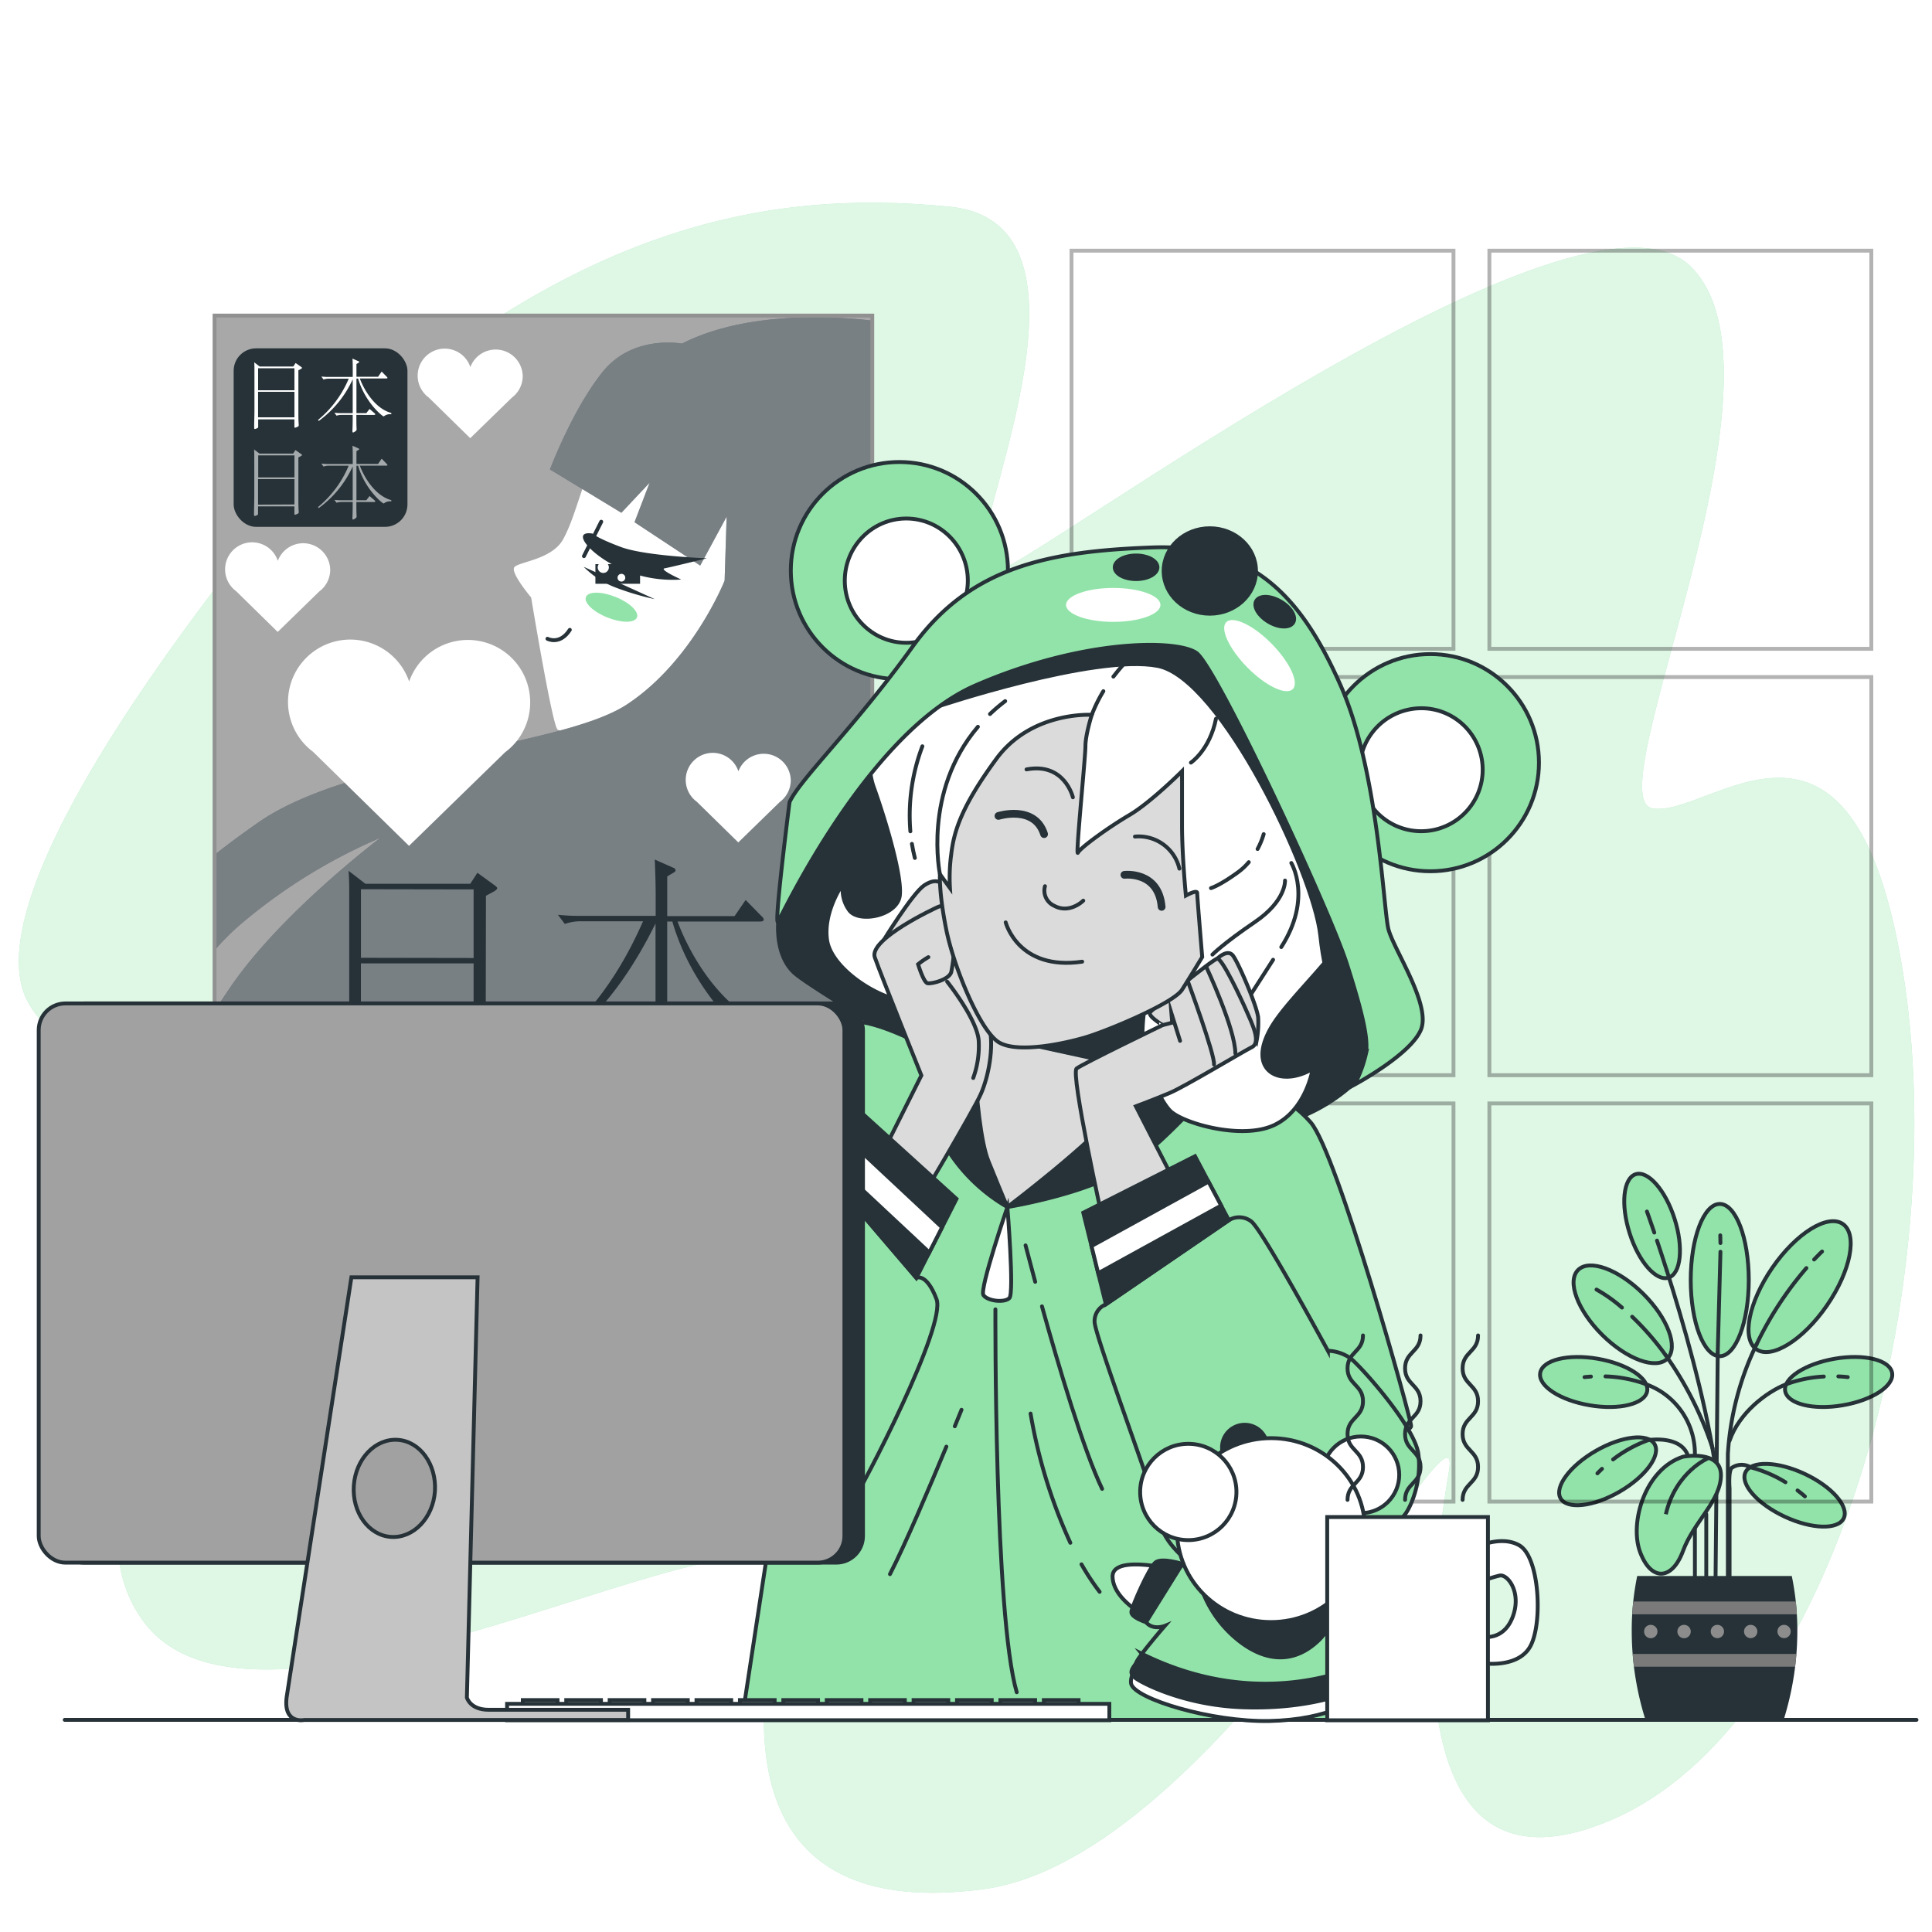 <svg class="animated" id="freepik_stories-otaku" xmlns="http://www.w3.org/2000/svg" viewBox="0 0 500 500" version="1.1" xmlns:xlink="http://www.w3.org/1999/xlink" xmlns:svgjs="http://svgjs.com/svgjs"><style>svg#freepik_stories-otaku:not(.animated) .animable {opacity: 0;}svg#freepik_stories-otaku.animated #freepik--background-simple--inject-153 {animation: 6s Infinite  linear floating;animation-delay: 0s;}svg#freepik_stories-otaku.animated #freepik--Poster--inject-153 {animation: 6s Infinite  linear floating;animation-delay: 0s;}svg#freepik_stories-otaku.animated #freepik--Character--inject-153 {animation: 6s Infinite  linear wind;animation-delay: 0s;}svg#freepik_stories-otaku.animated #freepik--Toy--inject-153 {animation: 6s Infinite  linear wind;animation-delay: 0s;}            @keyframes floating {                0% {                    opacity: 1;                    transform: translateY(0px);                }                50% {                    transform: translateY(-10px);                }                100% {                    opacity: 1;                    transform: translateY(0px);                }            }                    @keyframes wind {                0% {                    transform: rotate( 0deg );                }                25% {                    transform: rotate( 1deg );                }                75% {                    transform: rotate( -1deg );                }            }        </style><g id="freepik--background-simple--inject-153" class="animable" style="transform-origin: 250.149px 271.151px;"><path d="M83.88,117.48S-10.73,225.2,7.11,259.1s100-7.07,94,8.45S4.62,377.8,37.57,420.21s175.22-45.54,164.94-7.43-8.71,84.13,51.83,76.16S379.21,355.33,375,380.63s-17.37,115.47,41.7,90.5,88.7-140.18,75.71-220-50.12-39.1-64.82-41.95,38.58-112.26,9.92-140.25-165.62,74.23-180.76,79.72,36.51-90.44-11-95.16S147.45,58.49,83.88,117.48Z" style="fill: rgb(146, 227, 169); transform-origin: 250.149px 271.151px;" id="el48qtzthnkku" class="animable"></path><g id="el8onm1p4bgsg"><path d="M83.88,117.48S-10.73,225.2,7.11,259.1s100-7.07,94,8.45S4.62,377.8,37.57,420.21s175.22-45.54,164.94-7.43-8.71,84.13,51.83,76.16S379.21,355.33,375,380.63s-17.37,115.47,41.7,90.5,88.7-140.18,75.71-220-50.12-39.1-64.82-41.95,38.58-112.26,9.92-140.25-165.62,74.23-180.76,79.72,36.51-90.44-11-95.16S147.45,58.49,83.88,117.48Z" style="fill: rgb(255, 255, 255); opacity: 0.7; transform-origin: 250.149px 271.151px;" class="animable"></path></g></g><g id="freepik--Plant--inject-153" class="animable" style="transform-origin: 444.139px 374.436px;"><ellipse cx="445.07" cy="331.28" rx="7.51" ry="19.7" style="fill: rgb(146, 227, 169); stroke: rgb(38, 50, 56); stroke-miterlimit: 10; transform-origin: 445.07px 331.28px;" id="ely0x329qupqc" class="animable"></ellipse><path d="M421.74,319.13c2.34,7.39,6.85,12.55,10.07,11.53s3.92-7.84,1.57-15.23-6.86-12.56-10.07-11.54S419.39,311.74,421.74,319.13Z" style="fill: rgb(146, 227, 169); stroke: rgb(38, 50, 56); stroke-miterlimit: 10; transform-origin: 427.561px 317.275px;" id="elq59nkjdo99l" class="animable"></path><path d="M476.85,363.69c7.65-1.29,13.39-5,12.83-8.37s-7.22-5-14.87-3.68S461.42,356.69,462,360,469.21,365,476.85,363.69Z" style="fill: rgb(146, 227, 169); stroke: rgb(38, 50, 56); stroke-miterlimit: 10; transform-origin: 475.839px 357.659px;" id="el1pkgg6bzxnf" class="animable"></path><path d="M414.66,345.48c6.39,6.33,13.94,9.08,16.86,6.13s.11-10.47-6.28-16.8-13.93-9.08-16.85-6.13S408.28,339.14,414.66,345.48Z" style="fill: rgb(146, 227, 169); stroke: rgb(38, 50, 56); stroke-miterlimit: 10; transform-origin: 419.955px 340.145px;" id="els9hdzc870y" class="animable"></path><path d="M458.67,328.1c-6.18,9-8,18.41-4.11,21.1s12.08-2.39,18.25-11.35,8-18.4,4.11-21.09S464.84,319.14,458.67,328.1Z" style="fill: rgb(146, 227, 169); stroke: rgb(38, 50, 56); stroke-miterlimit: 10; transform-origin: 465.739px 332.98px;" id="ellrdnymq99ub" class="animable"></path><line x1="444.55" y1="350" x2="443.97" y2="409.94" style="fill: none; stroke: rgb(38, 50, 56); stroke-linecap: round; stroke-miterlimit: 10; transform-origin: 444.26px 379.97px;" id="el6phv3lz1fx2" class="animable"></line><line x1="445.25" y1="323.95" x2="444.55" y2="350" style="fill: none; stroke: rgb(38, 50, 56); stroke-linecap: round; stroke-miterlimit: 10; transform-origin: 444.9px 336.975px;" id="elgl6anp3vqcj" class="animable"></line><line x1="445.2" y1="319.7" x2="445.25" y2="321.7" style="fill: none; stroke: rgb(38, 50, 56); stroke-linecap: round; stroke-miterlimit: 10; transform-origin: 445.225px 320.7px;" id="ell6snk6jfsqn" class="animable"></line><path d="M454.59,347.92a75.56,75.56,0,0,0-7.42,28.43v37.07" style="fill: none; stroke: rgb(38, 50, 56); stroke-linecap: round; stroke-miterlimit: 10; transform-origin: 450.88px 380.67px;" id="elma2pbamfh2" class="animable"></path><path d="M467.49,328.18a89.08,89.08,0,0,0-12.9,19.74" style="fill: none; stroke: rgb(38, 50, 56); stroke-linecap: round; stroke-miterlimit: 10; transform-origin: 461.04px 338.05px;" id="elfx4ngd259jt" class="animable"></path><path d="M471.55,323.89s-.78.71-2.06,2.07" style="fill: none; stroke: rgb(38, 50, 56); stroke-linecap: round; stroke-miterlimit: 10; transform-origin: 470.52px 324.925px;" id="elgsb620tbo66" class="animable"></path><path d="M431.05,350.7a89.27,89.27,0,0,1,12.18,24.17" style="fill: none; stroke: rgb(38, 50, 56); stroke-linecap: round; stroke-miterlimit: 10; transform-origin: 437.14px 362.785px;" id="elm5kyrqpzr6" class="animable"></path><path d="M422.41,340.77a71.91,71.91,0,0,1,8.64,9.93" style="fill: none; stroke: rgb(38, 50, 56); stroke-linecap: round; stroke-miterlimit: 10; transform-origin: 426.73px 345.735px;" id="elt3i06sykqxc" class="animable"></path><path d="M413.18,333.74a39.17,39.17,0,0,1,6.58,4.66" style="fill: none; stroke: rgb(38, 50, 56); stroke-linecap: round; stroke-miterlimit: 10; transform-origin: 416.47px 336.07px;" id="elqdtkyokz08g" class="animable"></path><path d="M431.37,328.83c4.16,13.09,9.74,32.44,12.35,49.24" style="fill: none; stroke: rgb(38, 50, 56); stroke-linecap: round; stroke-miterlimit: 10; transform-origin: 437.545px 353.45px;" id="eloqh4ejx695s" class="animable"></path><path d="M428.83,321.06c.74,2.21,1.6,4.83,2.54,7.77" style="fill: none; stroke: rgb(38, 50, 56); stroke-linecap: round; stroke-miterlimit: 10; transform-origin: 430.1px 324.945px;" id="el177wliwwpzh" class="animable"></path><path d="M426.23,313.54s.73,2,1.9,5.45" style="fill: none; stroke: rgb(38, 50, 56); stroke-linecap: round; stroke-miterlimit: 10; transform-origin: 427.18px 316.265px;" id="elpsxgnl5hp7i" class="animable"></path><path d="M462.37,358.2c-5.2,2-12.31,7.47-14.77,14.67" style="fill: none; stroke: rgb(38, 50, 56); stroke-linecap: round; stroke-miterlimit: 10; transform-origin: 454.985px 365.535px;" id="elsxq2lut7z7" class="animable"></path><path d="M472,356.25a32.7,32.7,0,0,0-9.61,1.95" style="fill: none; stroke: rgb(38, 50, 56); stroke-linecap: round; stroke-miterlimit: 10; transform-origin: 467.195px 357.225px;" id="eli6yodi6xpx" class="animable"></path><path d="M478.2,356.4s-.92-.13-2.45-.19" style="fill: none; stroke: rgb(38, 50, 56); stroke-linecap: round; stroke-miterlimit: 10; transform-origin: 476.975px 356.305px;" id="elpmiuvi36gq" class="animable"></path><path d="M461.86,392.5c7,3.28,13.88,3.47,15.3.41s-3.11-8.2-10.13-11.48-13.88-3.46-15.31-.4S454.83,389.22,461.86,392.5Z" style="fill: rgb(146, 227, 169); stroke: rgb(38, 50, 56); stroke-miterlimit: 10; transform-origin: 464.439px 386.968px;" id="elo8ldez8r5uh" class="animable"></path><path d="M462.08,383.6a33.2,33.2,0,0,0-9-3.85,4.51,4.51,0,0,0-4.84.09c-1,.64-.63,5.39-.63,5.39v24.71" style="fill: none; stroke: rgb(38, 50, 56); stroke-linecap: round; stroke-miterlimit: 10; transform-origin: 454.812px 394.515px;" id="el4tcm8h10ch3" class="animable"></path><path d="M467.11,387.27s-.69-.64-1.91-1.55" style="fill: none; stroke: rgb(38, 50, 56); stroke-linecap: round; stroke-miterlimit: 10; transform-origin: 466.155px 386.495px;" id="elgqjqcu26i2k" class="animable"></path><path d="M411.42,363.69c-7.65-1.29-13.39-5-12.82-8.37s7.22-5,14.86-3.68,13.39,5.05,12.83,8.37S419.07,365,411.42,363.69Z" style="fill: rgb(146, 227, 169); stroke: rgb(38, 50, 56); stroke-miterlimit: 10; transform-origin: 412.444px 357.66px;" id="elsmg1yf3jv6o" class="animable"></path><path d="M425.74,358.14a25.8,25.8,0,0,1,2.72,1.19,19.07,19.07,0,0,1,10.18,17V409" style="fill: none; stroke: rgb(38, 50, 56); stroke-linecap: round; stroke-miterlimit: 10; transform-origin: 432.19px 383.57px;" id="elnw7t7xj767i" class="animable"></path><path d="M415.49,356.21a33.43,33.43,0,0,1,10.25,1.93" style="fill: none; stroke: rgb(38, 50, 56); stroke-linecap: round; stroke-miterlimit: 10; transform-origin: 420.615px 357.175px;" id="elf1oi732arc9" class="animable"></path><path d="M410.07,356.4s.61-.09,1.66-.15" style="fill: none; stroke: rgb(38, 50, 56); stroke-linecap: round; stroke-miterlimit: 10; transform-origin: 410.9px 356.325px;" id="eloytt4r2z29h" class="animable"></path><path d="M419.1,386.07c-6.72,3.87-13.54,4.64-15.22,1.71s2.39-8.43,9.11-12.3,13.54-4.64,15.22-1.72S425.82,382.19,419.1,386.07Z" style="fill: rgb(146, 227, 169); stroke: rgb(38, 50, 56); stroke-miterlimit: 10; transform-origin: 416.045px 380.774px;" id="el040ju9w8etyn" class="animable"></path><path d="M417.47,377.7a33.43,33.43,0,0,1,9.12-5s8.34-1.37,10.24,4" style="fill: none; stroke: rgb(38, 50, 56); stroke-linecap: round; stroke-miterlimit: 10; transform-origin: 427.15px 375.122px;" id="elgwzm4tov7co" class="animable"></path><path d="M413.41,381.3s.42-.45,1.18-1.17" style="fill: none; stroke: rgb(38, 50, 56); stroke-linecap: round; stroke-miterlimit: 10; transform-origin: 414px 380.715px;" id="elk14qowc6oc" class="animable"></path><path d="M435.56,377s9.82-1.9,9.82,4.75-7,12-9.82,19.64-8.24,7.92-11.09.32S425.74,380.16,435.56,377Z" style="fill: rgb(146, 227, 169); stroke: rgb(38, 50, 56); stroke-miterlimit: 10; transform-origin: 434.482px 392.008px;" id="elfadpmm1fc6r" class="animable"></path><path d="M442.21,377.31s-8.55,3.48-11.09,14.57" style="fill: rgb(146, 227, 169); stroke: rgb(38, 50, 56); stroke-miterlimit: 10; transform-origin: 436.665px 384.595px;" id="elbzxsiqidfzl" class="animable"></path><line x1="441.58" y1="391.88" x2="441.58" y2="409.94" style="fill: none; stroke: rgb(38, 50, 56); stroke-linecap: round; stroke-miterlimit: 10; transform-origin: 441.58px 400.91px;" id="el8bwtsic7xnc" class="animable"></line><path d="M425.85,445.1A76.87,76.87,0,0,1,422.29,422a69.86,69.86,0,0,1,1.42-14.14h40A69.86,69.86,0,0,1,465.15,422a77.18,77.18,0,0,1-3.55,23.11Z" style="fill: rgb(38, 50, 56); transform-origin: 443.72px 426.485px;" id="elnpaz1zmskmh" class="animable"></path><path d="M464.75,414.46c.12,1.09.21,2.19.27,3.31h-42.6c.06-1.12.15-2.22.27-3.31Z" style="fill: rgb(122, 122, 122); transform-origin: 443.72px 416.115px;" id="el19isv1tzubk" class="animable"></path><path d="M422.87,431.35c-.13-1.1-.25-2.2-.33-3.31H464.9c-.08,1.11-.2,2.21-.33,3.31Z" style="fill: rgb(122, 122, 122); transform-origin: 443.72px 429.695px;" id="ely0aonij1u8s" class="animable"></path><path d="M460,422.17a1.72,1.72,0,1,0,1.72-1.66A1.69,1.69,0,0,0,460,422.17Z" style="fill: rgb(140, 140, 140); transform-origin: 461.719px 422.23px;" id="elprr26k6lyld" class="animable"></path><path d="M451.36,422.17a1.72,1.72,0,1,0,1.72-1.66A1.69,1.69,0,0,0,451.36,422.17Z" style="fill: rgb(140, 140, 140); transform-origin: 453.079px 422.23px;" id="elfnta6afidea" class="animable"></path><path d="M442.74,422.17a1.72,1.72,0,1,0,1.72-1.66A1.69,1.69,0,0,0,442.74,422.17Z" style="fill: rgb(140, 140, 140); transform-origin: 444.459px 422.23px;" id="elhdpkqvfvuo6" class="animable"></path><path d="M434.11,422.17a1.73,1.73,0,1,0,1.73-1.66A1.7,1.7,0,0,0,434.11,422.17Z" style="fill: rgb(140, 140, 140); transform-origin: 435.839px 422.24px;" id="el2d9sg45ggr" class="animable"></path><path d="M425.49,422.17a1.73,1.73,0,1,0,1.73-1.66A1.7,1.7,0,0,0,425.49,422.17Z" style="fill: rgb(140, 140, 140); transform-origin: 427.219px 422.24px;" id="elfjp4j42178r" class="animable"></path></g><g id="freepik--Table--inject-153" class="animable" style="transform-origin: 256.37px 445.1px;"><line x1="16.75" y1="445.1" x2="495.99" y2="445.1" style="fill: none; stroke: rgb(38, 50, 56); stroke-linecap: round; stroke-miterlimit: 10; transform-origin: 256.37px 445.1px;" id="ela6kfnxgpex9" class="animable"></line></g><g id="freepik--Window--inject-153" class="animable" style="transform-origin: 380.805px 226.74px;"><g id="el9vkmmkdtqt6"><g style="opacity: 0.3; transform-origin: 380.805px 226.74px;" class="animable"><rect x="277.31" y="64.87" width="98.85" height="103.04" style="fill: none; stroke: rgb(0, 0, 0); stroke-linecap: round; stroke-miterlimit: 10; transform-origin: 326.735px 116.39px;" id="el1q6hoxbxulk" class="animable"></rect><rect x="385.45" y="64.87" width="98.85" height="103.04" style="fill: none; stroke: rgb(0, 0, 0); stroke-linecap: round; stroke-miterlimit: 10; transform-origin: 434.875px 116.39px;" id="el9hhdk8bg4k8" class="animable"></rect><rect x="277.31" y="175.22" width="98.85" height="103.04" style="fill: none; stroke: rgb(0, 0, 0); stroke-linecap: round; stroke-miterlimit: 10; transform-origin: 326.735px 226.74px;" id="elnf743wkwt6h" class="animable"></rect><rect x="385.45" y="175.22" width="98.85" height="103.04" style="fill: none; stroke: rgb(0, 0, 0); stroke-linecap: round; stroke-miterlimit: 10; transform-origin: 434.875px 226.74px;" id="elpklnxkduok" class="animable"></rect><rect x="277.31" y="285.57" width="98.85" height="103.04" style="fill: none; stroke: rgb(0, 0, 0); stroke-linecap: round; stroke-miterlimit: 10; transform-origin: 326.735px 337.09px;" id="elbqghrovgdmn" class="animable"></rect><rect x="385.45" y="285.57" width="98.85" height="103.04" style="fill: none; stroke: rgb(0, 0, 0); stroke-linecap: round; stroke-miterlimit: 10; transform-origin: 434.875px 337.09px;" id="elmkba8j5woce" class="animable"></rect></g></g></g><g id="freepik--Poster--inject-153" class="animable" style="transform-origin: 140.636px 195.146px;"><g id="elzhep8hxb2h"><rect x="55.53" y="81.67" width="170.21" height="226.95" style="fill: rgb(168, 168, 168); transform-origin: 140.635px 195.145px; transform: rotate(0.08deg);" class="animable"></rect></g><path d="M165.76,106a20.76,20.76,0,0,0-11.7,11.66c-3.91,9.24-5.38,16.54-8.31,21.89s-11.68,5.82-12.66,7.28,4.37,7.8,4.37,7.8,5.31,32.13,6.76,34.07,24.34,0,24.34,0,2.92.49,0,6.33l-2.93,5.83,12.16,2,31.76-82.7Z" style="fill: rgb(255, 255, 255); transform-origin: 171.26px 154.43px;" id="el3grl103nuhs" class="animable"></path><path d="M176.49,88.93S163.84,86.48,156,96.2s-13.67,25.29-13.67,25.29l18.48,11.22,7.31-7.78-3.91,10.22,17,11.22,6.84-12.65-.52,16.55s-8.3,20.91-25.35,32.08S91.16,195.88,66.8,212.88c-4.41,3.08-8.14,5.87-11.31,8.37l0,24.76a62,62,0,0,1,7.41-7.34,142.21,142.21,0,0,1,35.56-21.85s-25.82,19.43-39,38.88c-1.44,2.13-2.77,4.12-4,6l-.06,46.79,170.21.25L225.9,83C215.87,81.8,193.11,80.46,176.49,88.93Z" style="fill: rgb(38, 50, 56); transform-origin: 140.65px 195.427px;" id="elnhdkyosqig" class="animable"></path><g id="elbsqc87k4j59"><path d="M176.49,88.93S163.84,86.48,156,96.2s-13.67,25.29-13.67,25.29l18.48,11.22,7.31-7.78-3.91,10.22,17,11.22,6.84-12.65-.52,16.55s-8.3,20.91-25.35,32.08S91.16,195.88,66.8,212.88c-4.41,3.08-8.14,5.87-11.31,8.37l0,24.76a62,62,0,0,1,7.41-7.34,142.21,142.21,0,0,1,35.56-21.85s-25.82,19.43-39,38.88c-1.44,2.13-2.77,4.12-4,6l-.06,46.79,170.21.25L225.9,83C215.87,81.8,193.11,80.46,176.49,88.93Z" style="fill: rgb(255, 255, 255); opacity: 0.38; transform-origin: 140.65px 195.427px;" class="animable"></path></g><path d="M153.31,138.08s1.17,1.16,7.4,3.49,22.23,2.92,22.23,2.92-9.36,2.31-10.92,2.59,4.28,2.9,4.28,2.9a32.58,32.58,0,0,1-15.21-2.62C152.91,143.87,147.46,137.21,153.31,138.08Z" style="fill: rgb(38, 50, 56); transform-origin: 166.901px 144.029px;" id="elpowv2z8i16" class="animable"></path><path d="M141.68,165.31s3.18,1.74,5.79-2.31" style="fill: rgb(255, 255, 255); stroke: rgb(38, 50, 56); stroke-linecap: round; stroke-miterlimit: 10; transform-origin: 144.575px 164.341px;" id="el91schgeigf" class="animable"></path><line x1="151.12" y1="143.93" x2="155.6" y2="135.02" style="fill: rgb(255, 255, 255); stroke: rgb(38, 50, 56); stroke-linecap: round; stroke-miterlimit: 10; transform-origin: 153.36px 139.475px;" id="el5se4zkybzp7" class="animable"></line><path d="M164.84,159.8c-.6,1.47-4,1.47-7.67,0s-6.12-3.84-5.53-5.31,4-1.47,7.67,0S165.43,158.33,164.84,159.8Z" style="fill: rgb(146, 227, 169); transform-origin: 158.24px 157.145px;" id="elpp3eetji0iq" class="animable"></path><g id="eldo8wbwi0ua"><rect x="154.09" y="146" width="11.56" height="5.08" style="fill: rgb(38, 50, 56); transform-origin: 159.87px 148.54px; transform: rotate(26.53deg);" class="animable"></rect></g><path d="M157.57,146.84a1.44,1.44,0,1,1-1.44-1.44A1.44,1.44,0,0,1,157.57,146.84Z" style="fill: rgb(255, 255, 255); transform-origin: 156.13px 146.84px;" id="el9mjr2q00pob" class="animable"></path><path d="M161.82,149.51a1,1,0,1,1-1-1A1,1,0,0,1,161.82,149.51Z" style="fill: rgb(255, 255, 255); transform-origin: 160.82px 149.51px;" id="el3sr1can22e8" class="animable"></path><path d="M151.05,146.68l18.4,8.38a69.85,69.85,0,0,1-9.76-2.87A23.19,23.19,0,0,1,151.05,146.68Z" style="fill: rgb(38, 50, 56); transform-origin: 160.25px 150.87px;" id="eluj0pruj17ue" class="animable"></path><path d="M128.17,229.23c.32.26.51.45.51.64s-.26.5-.83.82l-2.09,1.14-.05,32c0,4.82.12,8.75.3,11.61v.38c0,.95-.25,1.14-1.77,1.77A4.32,4.32,0,0,1,123,278c-.38,0-.45-.32-.44-.83v-5.89l-29.16-.05V277c0,.83-.06,1-1.39,1.59a3.51,3.51,0,0,1-1.27.37c-.45,0-.57-.38-.57-1.33v-.69c.13-3.74.2-9.45.21-13.06l0-32c0-2.34,0-4.56-.18-6.53l4.37,3.37,27.14,0,1.84-2.85Zm-5.6,18.7,0-17.75-29.16-.05,0,17.75Zm0,21.93,0-20.54-29.17,0,0,20.54Z" style="fill: rgb(38, 50, 56); transform-origin: 109.425px 252.155px;" id="eljutwclh17sj" class="animable"></path><path d="M200.78,267.25a7.66,7.66,0,0,0-5.65,1.38.75.75,0,0,1-.57.26c-1,0-15.07-11.44-20.56-30.4h-1.33l0,27.83h8l2.6-3.42,4.05,3.49a1.38,1.38,0,0,1,.57.83c0,.32-.32.51-.89.51l-14.32,0c0,4.51.05,8.31.17,11.1v.32c0,1.07-.32,1.45-1.78,2.28a2.46,2.46,0,0,1-1.14.44c-.32,0-.44-.32-.44-1v-.69c.19-3.05.2-8.75.21-12.43h-8.94a13.3,13.3,0,0,0-4.06.63L154.94,266c1.46.13,3,.26,4.44.26l10.27,0,0-27.26c-7.12,14.38-15.51,25.2-27.37,33.56l-.57-.83c11.68-9.55,19.11-20.57,24.71-33.31l-16,0a12.84,12.84,0,0,0-4.25.69l-1.77-2.35c1.58.13,3.17.26,4.62.26l20.67,0V231.7c0-2.6-.12-6.91-.24-9.25l4.88,2.16a.73.73,0,0,1,.5.57.6.6,0,0,1-.38.57l-1.77,1.07,0,10.27,17.43,0,2.86-4.18,4.24,4.32a1.2,1.2,0,0,1,.45.76c0,.31-.32.5-1,.5l-21.31,0c3.6,9.71,12.52,24.3,25.39,27.81Z" style="fill: rgb(38, 50, 56); transform-origin: 171.245px 252.16px;" id="elt54zvkrm76b" class="animable"></path><path d="M137.21,181.76a16.12,16.12,0,0,0-31.32-5.39A16.12,16.12,0,1,0,81,194.55l24.4,23.91.46.45.45-.45,24.4-23.77A16,16,0,0,0,137.21,181.76Z" style="fill: rgb(255, 255, 255); transform-origin: 105.873px 192.216px;" id="elbx1xdlb2ndj" class="animable"></path><path d="M85.46,147.48a7,7,0,0,0-13.56-2.33A7,7,0,1,0,61.12,153l10.55,10.35.2.19.2-.19,10.55-10.28A7,7,0,0,0,85.46,147.48Z" style="fill: rgb(255, 255, 255); transform-origin: 71.858px 151.946px;" id="eljiy6j8vbzfo" class="animable"></path><path d="M204.65,201.94a7,7,0,0,0-13.55-2.33,7,7,0,1,0-10.78,7.87l10.55,10.34.2.2.2-.2,10.55-10.28A7,7,0,0,0,204.65,201.94Z" style="fill: rgb(255, 255, 255); transform-origin: 191.057px 206.429px;" id="ellf20xh0epvn" class="animable"></path><path d="M135.28,97.3A7,7,0,0,0,121.73,95a7,7,0,1,0-10.79,7.86l10.56,10.35.2.19.19-.19,10.56-10.28A7,7,0,0,0,135.28,97.3Z" style="fill: rgb(255, 255, 255); transform-origin: 121.687px 101.813px;" id="el8d8nyplp0g8" class="animable"></path><line x1="65.9" y1="297.84" x2="214.59" y2="298.05" style="fill: none; stroke: rgb(38, 50, 56); stroke-miterlimit: 10; transform-origin: 140.245px 297.945px;" id="el2cpnkewgcet" class="animable"></line><line x1="91.29" y1="287.62" x2="189.23" y2="287.76" style="fill: none; stroke: rgb(38, 50, 56); stroke-miterlimit: 10; transform-origin: 140.26px 287.69px;" id="elznw89ux26qc" class="animable"></line><g id="elu4qc11wahy"><rect x="55.53" y="81.67" width="170.21" height="226.95" style="fill: none; stroke: rgb(145, 145, 145); stroke-linecap: round; stroke-miterlimit: 10; transform-origin: 140.635px 195.145px; transform: rotate(0.08deg);" class="animable"></rect></g><rect x="60.47" y="90.15" width="44.98" height="46.2" rx="5.81" style="fill: rgb(38, 50, 56); transform-origin: 82.96px 113.25px;" id="el2cdgdltzm35" class="animable"></rect><path d="M78,95c.1.08.16.14.16.2s-.08.17-.26.27l-.68.36v10.29c0,1.54,0,2.81.09,3.72V110c0,.31-.08.37-.57.57a1.3,1.3,0,0,1-.4.12c-.13,0-.15-.1-.15-.26v-1.89l-9.37,0v1.86c0,.26,0,.32-.45.5a1.29,1.29,0,0,1-.41.13c-.14,0-.18-.13-.18-.43v-.23c0-1.2.07-3,.07-4.19V95.87c0-.76,0-1.47-.06-2.1l1.41,1.08h8.71l.59-.91Zm-1.8,6v-5.7H66.8V101Zm0,7v-6.6H66.79V108Z" style="fill: rgb(255, 255, 255); transform-origin: 71.97px 102.4px;" id="eljx36uiih8s" class="animable"></path><path d="M101.27,107.22a2.49,2.49,0,0,0-1.81.44.22.22,0,0,1-.18.09c-.33,0-4.84-3.68-6.6-9.77h-.43l0,8.94H94.8l.84-1.09,1.3,1.12a.43.43,0,0,1,.18.26c0,.1-.1.17-.28.17H92.23c0,1.44,0,2.67.06,3.56v.1c0,.35-.1.47-.57.74a.78.78,0,0,1-.37.14c-.1,0-.14-.1-.14-.33v-.22c.06-1,.07-2.81.07-4H88.41a4.39,4.39,0,0,0-1.31.2l-.55-.73c.47,0,1,.08,1.43.08h3.3V98.16a27.26,27.26,0,0,1-8.79,10.78l-.18-.26A27.59,27.59,0,0,0,90.25,98H85.1a4.17,4.17,0,0,0-1.36.22l-.57-.75c.51,0,1,.08,1.48.08h6.64V95.8c0-.83,0-2.22-.07-3l1.56.69c.11,0,.17.13.17.19a.19.19,0,0,1-.13.18l-.57.35v3.29h5.6l.92-1.34,1.36,1.39a.38.38,0,0,1,.14.24c0,.1-.1.16-.31.16H93.12c1.16,3.12,4,7.81,8.15,8.93Z" style="fill: rgb(255, 255, 255); transform-origin: 91.79px 102.36px;" id="elaenht3oocn6" class="animable"></path><g id="elxdjo61u2u1n"><g style="opacity: 0.58; transform-origin: 83.505px 124.905px;" class="animable"><path d="M78,117.55c.1.08.16.15.16.21s-.08.16-.26.26l-.68.37v10.28c0,1.55,0,2.81.09,3.72v.13c0,.3-.08.36-.57.57a1.3,1.3,0,0,1-.4.12c-.13,0-.15-.11-.15-.27v-1.89H66.78v1.85c0,.26,0,.32-.45.51a1.21,1.21,0,0,1-.41.12c-.14,0-.18-.12-.18-.43v-.22c0-1.21.07-3,.07-4.2V118.41c0-.75,0-1.47-.06-2.1l1.41,1.08,8.71,0,.59-.92Zm-1.8,6v-5.7l-9.37,0v5.7Zm0,7V124H66.79v6.6Z" style="fill: rgb(255, 255, 255); transform-origin: 71.95px 124.92px;" id="elnmjqa5rh5a" class="animable"></path><path d="M101.27,129.76a2.45,2.45,0,0,0-1.81.45.24.24,0,0,1-.18.08c-.33,0-4.84-3.67-6.6-9.76h-.43l0,8.94H94.8l.84-1.1,1.3,1.12a.42.42,0,0,1,.18.27c0,.1-.1.16-.28.16H92.23c0,1.45,0,2.67.06,3.56v.11c0,.34-.1.46-.57.73a.78.78,0,0,1-.37.14c-.1,0-.14-.1-.14-.33v-.22c.06-1,.07-2.81.07-4H88.41a4.39,4.39,0,0,0-1.31.2l-.55-.74a14.07,14.07,0,0,0,1.43.09h3.3v-8.75a27.33,27.33,0,0,1-8.79,10.78l-.18-.27a27.59,27.59,0,0,0,7.93-10.7H85.1a3.92,3.92,0,0,0-1.36.23l-.57-.76c.51,0,1,.09,1.48.09h6.64v-1.73c0-.84,0-2.22-.07-3l1.56.7a.23.23,0,0,1,.17.18.19.19,0,0,1-.13.18l-.57.35v3.3h5.6l.92-1.35,1.36,1.39a.38.38,0,0,1,.14.24c0,.11-.1.17-.31.17H93.12c1.16,3.11,4,7.8,8.15,8.93Z" style="fill: rgb(255, 255, 255); transform-origin: 91.79px 124.905px;" id="elurxzmyzcetd" class="animable"></path></g></g></g><g id="freepik--Character--inject-153" class="animable" style="transform-origin: 287.54px 278.071px;"><g id="elhykyqkrl0mh"><circle cx="232.76" cy="147.67" r="28.1" style="fill: rgb(146, 227, 169); stroke: rgb(38, 50, 56); stroke-linecap: round; stroke-miterlimit: 10; transform-origin: 232.76px 147.67px; transform: rotate(-22.18deg);" class="animable"></circle></g><ellipse cx="234.55" cy="150.27" rx="15.92" ry="16.08" style="fill: rgb(255, 255, 255); stroke: rgb(38, 50, 56); stroke-linecap: round; stroke-miterlimit: 10; transform-origin: 234.55px 150.27px;" id="elslwrqgp5imb" class="animable"></ellipse><g id="el1muxzi570p8"><circle cx="370.18" cy="197.38" r="28.1" style="fill: rgb(146, 227, 169); stroke: rgb(38, 50, 56); stroke-linecap: round; stroke-miterlimit: 10; transform-origin: 370.18px 197.38px; transform: rotate(-49.59deg);" class="animable"></circle></g><path d="M352.44,195a15.92,15.92,0,1,0,19.7-11.12A16,16,0,0,0,352.44,195Z" style="fill: rgb(255, 255, 255); stroke: rgb(38, 50, 56); stroke-linecap: round; stroke-miterlimit: 10; transform-origin: 367.797px 199.206px;" id="el1g3fi9o3fkd" class="animable"></path><path d="M201.41,238.48s-1,9.09,4.55,13.64,33.46,20.47,42.23,28.59S265.41,297,265.41,297s52.77-3,64.23-5.73a45.94,45.94,0,0,0,24.79-15.06c5.19-6.17,6.17-17.54,3.89-25.34s-8.44-24-18.51-45.81-39.31-43.86-68.55-37.36-59.46,39.64-62.06,46.13S201.41,238.48,201.41,238.48Z" style="fill: rgb(38, 50, 56); stroke: rgb(38, 50, 56); stroke-linecap: round; stroke-miterlimit: 10; transform-origin: 280.409px 231.772px;" id="elrbqci28bc4r" class="animable"></path><path d="M257.29,281s-27-17.55-37-16.57-44.83,68.22-44.83,68.22-5.85,10.72-1.63,21.77,26,39.31,26,39.31L192,445.1H353.78L347,375.25s18.2-4.22,18.2-6.17-19.17-70.83-26-78.62-15.6-10.07-26-10.72-28.59.32-33.14.32S257.29,281,257.29,281Z" style="fill: rgb(146, 227, 169); stroke: rgb(38, 50, 56); stroke-linecap: round; stroke-miterlimit: 10; transform-origin: 268.75px 354.745px;" id="elsdes85g0edg" class="animable"></path><path d="M239.74,276.14s-2.59,6.47,3.89,18.64a44.82,44.82,0,0,0,17.08,17.6S281.68,309,292,302s23.82-23,23.82-23l-16.05-22-65.25-4.14Z" style="fill: rgb(38, 50, 56); stroke: rgb(38, 50, 56); stroke-linecap: round; stroke-miterlimit: 10; transform-origin: 275.17px 282.62px;" id="elin5i5ku9d9" class="animable"></path><path d="M251.39,255.68s.52,35.21,4.4,44.79,4.92,11.91,4.92,11.91S283,295.55,289.45,287s12.94-32.36,12.94-32.36l-53.33-8.29Z" style="fill: rgb(219, 219, 219); stroke: rgb(38, 50, 56); stroke-linecap: round; stroke-miterlimit: 10; transform-origin: 275.725px 279.365px;" id="el0tj1tj3yw0bi" class="animable"></path><polygon points="267.25 270.5 294.96 276.55 297.51 258.39 267.25 270.5" style="fill: rgb(38, 50, 56); stroke: rgb(38, 50, 56); stroke-linecap: round; stroke-miterlimit: 10; transform-origin: 282.38px 267.47px;" id="el7x7rup90fyx" class="animable"></polygon><path d="M234.49,259.07c-7.2-.5-19.49-8.45-20.46-15.92s4.22-14.61,4.22-14.61a8.88,8.88,0,0,0,1.62,7.14c2.6,3.25,12.35,1.3,13-3.89s-3.89-20.14-6.81-28.26a17.84,17.84,0,0,1,1.62-14.94s12.66-17.53,46.11-26.63,56.51-1,64,20.46,14.61,48.39,12,56.19S333.54,258.09,329,265.89s-1.62,12,2.6,12.66,8.12-1.95,8.12-1.95-1.63,10.72-10.07,14.62-24-.65-26.95-3.9-6.17-11.37-6.82-15.59.32-11,.32-11l-45.14-11.37S248.78,260,234.49,259.07Z" style="fill: rgb(255, 255, 255); stroke: rgb(38, 50, 56); stroke-linecap: round; stroke-miterlimit: 10; transform-origin: 282.125px 225.499px;" id="els6yaz72r98" class="animable"></path><path d="M242.22,183s41.1-13.8,57.41-10.66,40.29,53.53,42.05,69.65c.4,3.74.94,6.57.94,6.57l5.09-7.25S322.85,172.65,315,167s-27.61-5.33-42.36-1.57S242.22,183,242.22,183Z" style="fill: rgb(38, 50, 56); stroke: rgb(38, 50, 56); stroke-linecap: round; stroke-miterlimit: 10; transform-origin: 294.965px 205.615px;" id="elojpi0k4ces" class="animable"></path><path d="M325.46,219.72a20.18,20.18,0,0,0,1.58-3.85" style="fill: none; stroke: rgb(38, 50, 56); stroke-linecap: round; stroke-miterlimit: 10; transform-origin: 326.25px 217.795px;" id="elywr2jy46dir" class="animable"></path><path d="M313.4,229.84s2.28-.65,7.15-4.22a15.64,15.64,0,0,0,2.63-2.49" style="fill: none; stroke: rgb(38, 50, 56); stroke-linecap: round; stroke-miterlimit: 10; transform-origin: 318.29px 226.485px;" id="elkng0o1sw4po" class="animable"></path><path d="M308.21,197.36s4.87-3.24,6.49-11.36" style="fill: none; stroke: rgb(38, 50, 56); stroke-linecap: round; stroke-miterlimit: 10; transform-origin: 311.455px 191.68px;" id="elwkem8zngrxh" class="animable"></path><path d="M288.14,175.11c.76-1,1.6-2,2.53-3.08" style="fill: none; stroke: rgb(38, 50, 56); stroke-linecap: round; stroke-miterlimit: 10; transform-origin: 289.405px 173.57px;" id="elu5upqzxqz7" class="animable"></path><path d="M282.55,185a37.31,37.31,0,0,1,3-6.12" style="fill: none; stroke: rgb(38, 50, 56); stroke-linecap: round; stroke-miterlimit: 10; transform-origin: 284.05px 181.94px;" id="el570ldtf9mi4" class="animable"></path><path d="M256.21,184.79a45.31,45.31,0,0,1,3.93-3.34" style="fill: none; stroke: rgb(38, 50, 56); stroke-linecap: round; stroke-miterlimit: 10; transform-origin: 258.175px 183.12px;" id="elxsbx5bqr5oo" class="animable"></path><path d="M243.26,226.27s-4.52-21.33,9.82-38.18" style="fill: none; stroke: rgb(38, 50, 56); stroke-linecap: round; stroke-miterlimit: 10; transform-origin: 247.832px 207.18px;" id="elxgvffwoimzk" class="animable"></path><path d="M236,218.39c.2,1.2.45,2.42.76,3.65" style="fill: none; stroke: rgb(38, 50, 56); stroke-linecap: round; stroke-miterlimit: 10; transform-origin: 236.38px 220.215px;" id="elgwlch64cgla" class="animable"></path><path d="M238.71,193.14a50.41,50.41,0,0,0-3.11,22" style="fill: none; stroke: rgb(38, 50, 56); stroke-linecap: round; stroke-miterlimit: 10; transform-origin: 237.071px 204.14px;" id="elpoxmfh8sbx" class="animable"></path><path d="M329.48,248.38l-8.93,13.93" style="fill: none; stroke: rgb(38, 50, 56); stroke-linecap: round; stroke-miterlimit: 10; transform-origin: 325.015px 255.345px;" id="eltiz47f08bu" class="animable"></path><path d="M334.19,223.34s5.52,9.1-2.6,21.76" style="fill: none; stroke: rgb(38, 50, 56); stroke-linecap: round; stroke-miterlimit: 10; transform-origin: 333.806px 234.22px;" id="ela9talpzzprr" class="animable"></path><path d="M332.56,227.89s.33,5.2-7.79,10.72-11,8.44-11,8.44" style="fill: none; stroke: rgb(38, 50, 56); stroke-linecap: round; stroke-miterlimit: 10; transform-origin: 323.166px 237.47px;" id="elmwzlye78w3r" class="animable"></path><path d="M228.37,243.83s7.76-12.67,10.83-14.71,5.1-1,5.72,2,1.43,6.13,1.43,6.13l-15.12,7.56C229.59,245.67,228.77,246.28,228.37,243.83Z" style="fill: rgb(219, 219, 219); stroke: rgb(38, 50, 56); stroke-linecap: round; stroke-miterlimit: 10; transform-origin: 237.36px 236.813px;" id="elvwpux5xopj" class="animable"></path><path d="M242.4,234.88s-17.66,8.13-16,12.89,12.05,30.55,12.05,30.55l-11.21,22.41,9.81,11.77s14.85-24.94,16.81-29.42,3.37-11.77,2.25-17.09-9.53-28-10.37-30.27S242.4,234.88,242.4,234.88Z" style="fill: rgb(219, 219, 219); stroke: rgb(38, 50, 56); stroke-linecap: round; stroke-miterlimit: 10; transform-origin: 241.398px 273.468px;" id="elsnsbwge1wvj" class="animable"></path><path d="M247,244.24a44.72,44.72,0,0,1-.82,7.35c-.61,2-5.1,3.07-6.13,2.87s-2.45-4.91-2.45-4.91a19,19,0,0,1,2.66-1.84" style="fill: none; stroke: rgb(38, 50, 56); stroke-linecap: round; stroke-miterlimit: 10; transform-origin: 242.3px 249.362px;" id="elvrwa0twc7jd" class="animable"></path><path d="M245.12,254.05s8,10,8.18,15.53a24.28,24.28,0,0,1-1.43,9.4" style="fill: none; stroke: rgb(38, 50, 56); stroke-linecap: round; stroke-miterlimit: 10; transform-origin: 249.223px 266.515px;" id="el0z7iwfr4z6an" class="animable"></path><path d="M315,248.12s2.65-2.66,4.08-.82,6.34,13.29,6.54,16.15a25.22,25.22,0,0,1-.41,5.92Z" style="fill: rgb(219, 219, 219); stroke: rgb(38, 50, 56); stroke-linecap: round; stroke-miterlimit: 10; transform-origin: 320.325px 258.011px;" id="el7n5ajxpeyw" class="animable"></path><path d="M285.38,315.76s-8.38-38-6.75-39.24,22.28-11.23,22.28-11.23S297,263,297.64,262s16.14-13.69,17.37-13.9,6.13,10.22,7.56,13.49,3.88,8.17,1.43,9.4-17.37,10.21-21.25,11.85-8.79,3.47-8.79,3.47l12.47,24.32Z" style="fill: rgb(219, 219, 219); stroke: rgb(38, 50, 56); stroke-linecap: round; stroke-miterlimit: 10; transform-origin: 301.731px 281.928px;" id="elcpj9vj71hf8" class="animable"></path><polyline points="300.91 265.29 303.36 264.67 303.16 262.22 305.4 269.37" style="fill: none; stroke: rgb(38, 50, 56); stroke-linecap: round; stroke-miterlimit: 10; transform-origin: 303.155px 265.795px;" id="ell2dcq6yyck" class="animable"></polyline><path d="M307.45,254.05s6.94,18.8,6.74,21.45" style="fill: none; stroke: rgb(38, 50, 56); stroke-linecap: round; stroke-miterlimit: 10; transform-origin: 310.822px 264.775px;" id="elhdl6s4ohl2" class="animable"></path><path d="M312.15,250.16s7.56,16.15,7.56,22.48" style="fill: none; stroke: rgb(38, 50, 56); stroke-linecap: round; stroke-miterlimit: 10; transform-origin: 315.93px 261.4px;" id="elrshuhjory7r" class="animable"></path><path d="M282.55,185s-15.59-1-24.68,11.37-11,18.83-11.69,24.68a44.87,44.87,0,0,0-.33,8.77l-2.59-3.57s-.33,4.54,1.62,14.28,8.77,26.31,13.64,29.23,16.89.33,22.41-1.3,22.73-8.77,25-12.34,5.2-8.44,5.2-8.44-1.3-15.59-1.3-16.56-2.92.65-2.92.65-1-10.07-1-18.19v-14s-8.11,8.11-13.64,11.36-12.66,8.45-13.31,9.74,1.95-24.68,1.95-27.6S282.55,185,282.55,185Z" style="fill: rgb(219, 219, 219); stroke: rgb(38, 50, 56); stroke-linecap: round; stroke-miterlimit: 10; transform-origin: 277.184px 228.032px;" id="elx9mko4dgxc" class="animable"></path><path d="M258.4,211.16s9.36-2.95,11.81,4.71" style="fill: none; stroke: rgb(38, 50, 56); stroke-linecap: round; stroke-miterlimit: 10; stroke-width: 2px; transform-origin: 264.305px 213.236px;" id="el9xvpetbwkvp" class="animable"></path><path d="M277.66,206.34s-2.14-9.1-12-7.22" style="fill: none; stroke: rgb(38, 50, 56); stroke-linecap: round; stroke-miterlimit: 10; transform-origin: 271.66px 202.602px;" id="el4h5537kwn6p" class="animable"></path><path d="M293.72,216.51a10.81,10.81,0,0,1,11.5,8.29" style="fill: none; stroke: rgb(38, 50, 56); stroke-linecap: round; stroke-miterlimit: 10; transform-origin: 299.47px 220.633px;" id="elvewylgka1r" class="animable"></path><path d="M291,226.41s8.83-1.07,9.63,8.29" style="fill: none; stroke: rgb(38, 50, 56); stroke-linecap: round; stroke-miterlimit: 10; stroke-width: 2px; transform-origin: 295.815px 230.536px;" id="elovfak079pwe" class="animable"></path><path d="M270.44,229.35a4.3,4.3,0,0,0,2.41,5.08c3.47,1.88,6.68-.53,7.49-1.34" style="fill: none; stroke: rgb(38, 50, 56); stroke-linecap: round; stroke-miterlimit: 10; transform-origin: 275.312px 232.24px;" id="elqywoke2qrdn" class="animable"></path><path d="M260.27,238.71s3.21,12.58,19.8,10.17" style="fill: none; stroke: rgb(38, 50, 56); stroke-linecap: round; stroke-miterlimit: 10; transform-origin: 270.17px 243.948px;" id="el0os9mzluvk3a" class="animable"></path><path d="M260.71,312.38s-7.25,21.23-6.21,22.78,5.44,2.07,6.73.78S260.71,312.38,260.71,312.38Z" style="fill: rgb(255, 255, 255); stroke: rgb(38, 50, 56); stroke-linecap: round; stroke-miterlimit: 10; transform-origin: 258.046px 324.525px;" id="elgnx730qgdio" class="animable"></path><path d="M212.45,301.83s-8.44-.65-10.72,4.22S180,335.62,180,335.62s-7.8-1.95-10.08,2.59-5.19,7.48-4.54,9.1,1.94,29.57,5.52,35.41,24.69,19.5,28.91,21.12,17.22-9.75,20.47-14.62,24.69-46.13,22.09-53-5.2-5.52-5.2-5.52Z" style="fill: rgb(146, 227, 169); stroke: rgb(38, 50, 56); stroke-linecap: round; stroke-miterlimit: 10; transform-origin: 203.938px 352.899px;" id="el5lrhsgtovru" class="animable"></path><path d="M318,315.8a5.13,5.13,0,0,1,5.85.32c2.92,2.28,19.81,33.46,19.81,33.46a10.85,10.85,0,0,1,5.85,1.95c2.6,2,16.57,17.55,17.55,24.7s-2,14.29-3.9,16.24S347,409.69,342.41,412.29s-28.59-4.88-32.17-6.5-9.42-7.47-9.74-11.37-17.22-48.73-17.22-52.31a4.67,4.67,0,0,1,2.92-4.55Z" style="fill: rgb(146, 227, 169); stroke: rgb(38, 50, 56); stroke-linecap: round; stroke-miterlimit: 10; transform-origin: 325.264px 363.934px;" id="elgzh04mxgrpb" class="animable"></path><path d="M257.61,338.86s-.32,79.27,5.52,99.09" style="fill: none; stroke: rgb(38, 50, 56); stroke-linecap: round; stroke-miterlimit: 10; transform-origin: 260.368px 388.405px;" id="elabvs43x3yt" class="animable"></path><path d="M269.66,338.08c4.21,15.13,10.71,37.12,15.57,47.24" style="fill: none; stroke: rgb(38, 50, 56); stroke-linecap: round; stroke-miterlimit: 10; transform-origin: 277.445px 361.7px;" id="el6pytpptzkuw" class="animable"></path><path d="M265.41,322.3s1,3.72,2.5,9.43" style="fill: none; stroke: rgb(38, 50, 56); stroke-linecap: round; stroke-miterlimit: 10; transform-origin: 266.66px 327.015px;" id="eljs1p7ahcbr" class="animable"></path><path d="M279.89,404.85a63.75,63.75,0,0,0,4.69,7.11" style="fill: none; stroke: rgb(38, 50, 56); stroke-linecap: round; stroke-miterlimit: 10; transform-origin: 282.235px 408.405px;" id="el7o0zzt7frwb" class="animable"></path><path d="M266.71,365.83A134.32,134.32,0,0,0,277,399.27" style="fill: none; stroke: rgb(38, 50, 56); stroke-linecap: round; stroke-miterlimit: 10; transform-origin: 271.855px 382.55px;" id="el7fsv5xxst5s" class="animable"></path><path d="M244.92,374.39c-4.15,10-10.64,25.32-14.6,33" style="fill: rgb(255, 255, 255); stroke: rgb(38, 50, 56); stroke-linecap: round; stroke-miterlimit: 10; transform-origin: 237.62px 390.89px;" id="elxipn2iv9yc8" class="animable"></path><path d="M248.84,364.85s-.66,1.63-1.74,4.27" style="fill: rgb(255, 255, 255); stroke: rgb(38, 50, 56); stroke-linecap: round; stroke-miterlimit: 10; transform-origin: 247.97px 366.985px;" id="el0yug3uwtq4z" class="animable"></path><path d="M204.33,207.61s-4.22,33.14-2.92,30.87,23.39-49.06,51-61.08,52-12,57.18-8.45,34.44,66.28,39,80.57,5.52,19.82,4.87,23.39a32.2,32.2,0,0,1-2.92,7.8s14.62-7.8,17.22-14.29-7.15-20.8-8.45-26-2.6-40.94-12.35-63-22.09-36.71-48.73-35.74-47.11,4.87-62.05,25.67S206.93,201.76,204.33,207.61Z" style="fill: rgb(146, 227, 169); stroke: rgb(38, 50, 56); stroke-linecap: round; stroke-miterlimit: 10; transform-origin: 284.68px 211.172px;" id="elfiww32joie6" class="animable"></path><path d="M299.55,146.82c0,1.68-2.47,3.05-5.53,3.05s-5.53-1.37-5.53-3.05,2.47-3.06,5.53-3.06S299.55,145.13,299.55,146.82Z" style="fill: rgb(38, 50, 56); stroke: rgb(38, 50, 56); stroke-linecap: round; stroke-miterlimit: 10; transform-origin: 294.02px 146.815px;" id="elh69b52d2p2c" class="animable"></path><path d="M325.13,155.5c-.85,1.46.6,3.89,3.23,5.44s5.47,1.61,6.32.16-.59-3.89-3.23-5.43S326,154.05,325.13,155.5Z" style="fill: rgb(38, 50, 56); stroke: rgb(38, 50, 56); stroke-linecap: round; stroke-miterlimit: 10; transform-origin: 329.905px 158.304px;" id="elhu0zyboc64n" class="animable"></path><g id="elrjtoxmhjy1"><ellipse cx="313.1" cy="147.77" rx="11.95" ry="11.06" style="fill: rgb(38, 50, 56); stroke: rgb(38, 50, 56); stroke-linecap: round; stroke-miterlimit: 10; transform-origin: 313.1px 147.77px; transform: rotate(-69.2deg);" class="animable"></ellipse></g><path d="M300.32,156.55c0,2.42-5.47,4.39-12.22,4.39s-12.21-2-12.21-4.39,5.47-4.39,12.21-4.39S300.32,154.12,300.32,156.55Z" style="fill: rgb(255, 255, 255); transform-origin: 288.105px 156.55px;" id="el2saic3rkx0w" class="animable"></path><path d="M334.56,178.35c-1.72,1.7-7-.8-11.72-5.59s-7.2-10.06-5.47-11.76,7,.79,11.71,5.58S336.28,176.64,334.56,178.35Z" style="fill: rgb(255, 255, 255); transform-origin: 325.962px 169.674px;" id="el0bq63te0izll" class="animable"></path><polygon points="280.35 313.85 286.2 337.56 318.04 315.8 309.27 299.23 280.35 313.85" style="fill: rgb(38, 50, 56); stroke: rgb(38, 50, 56); stroke-linecap: round; stroke-miterlimit: 10; transform-origin: 299.195px 318.395px;" id="el6mzqzphjpnv" class="animable"></polygon><polygon points="284.21 329.51 316.03 312 312.76 305.82 282.48 322.48 284.21 329.51" style="fill: rgb(255, 255, 255); stroke: rgb(38, 50, 56); stroke-linecap: round; stroke-miterlimit: 10; transform-origin: 299.255px 317.665px;" id="el0ykeymkt5vs" class="animable"></polygon><polygon points="223.17 288.18 247.54 310.27 237.14 330.74 212.45 301.83 223.17 288.18" style="fill: rgb(38, 50, 56); stroke: rgb(38, 50, 56); stroke-linecap: round; stroke-miterlimit: 10; transform-origin: 229.995px 309.46px;" id="el5kvxgbg9kkn" class="animable"></polygon><polygon points="214.23 299.57 240.5 324.13 243.8 317.64 218.57 294.05 214.23 299.57" style="fill: rgb(255, 255, 255); stroke: rgb(38, 50, 56); stroke-linecap: round; stroke-miterlimit: 10; transform-origin: 229.015px 309.09px;" id="elv7d2ndbrgya" class="animable"></polygon></g><g id="freepik--Device--inject-153" class="animable" style="transform-origin: 148.56px 352.444px;"><rect x="135.3" y="439.98" width="8.99" height="1.63" style="fill: rgb(255, 255, 255); stroke: rgb(38, 50, 56); stroke-linecap: round; stroke-miterlimit: 10; transform-origin: 139.795px 440.795px;" id="ele9fzfu9kryb" class="animable"></rect><rect x="146.54" y="439.98" width="8.99" height="1.63" style="fill: rgb(255, 255, 255); stroke: rgb(38, 50, 56); stroke-linecap: round; stroke-miterlimit: 10; transform-origin: 151.035px 440.795px;" id="el3zo9xwg9nk" class="animable"></rect><rect x="157.78" y="439.98" width="8.99" height="1.63" style="fill: rgb(255, 255, 255); stroke: rgb(38, 50, 56); stroke-linecap: round; stroke-miterlimit: 10; transform-origin: 162.275px 440.795px;" id="el94104s3bu7" class="animable"></rect><rect x="169.01" y="439.98" width="8.99" height="1.63" style="fill: rgb(255, 255, 255); stroke: rgb(38, 50, 56); stroke-linecap: round; stroke-miterlimit: 10; transform-origin: 173.505px 440.795px;" id="elb1ca7wof2hp" class="animable"></rect><rect x="180.25" y="439.98" width="8.99" height="1.63" style="fill: rgb(255, 255, 255); stroke: rgb(38, 50, 56); stroke-linecap: round; stroke-miterlimit: 10; transform-origin: 184.745px 440.795px;" id="elsfwc7qsmhg" class="animable"></rect><rect x="191.49" y="439.98" width="8.99" height="1.63" style="fill: rgb(255, 255, 255); stroke: rgb(38, 50, 56); stroke-linecap: round; stroke-miterlimit: 10; transform-origin: 195.985px 440.795px;" id="eljbqdkz45lf" class="animable"></rect><rect x="202.72" y="439.98" width="8.99" height="1.63" style="fill: rgb(255, 255, 255); stroke: rgb(38, 50, 56); stroke-linecap: round; stroke-miterlimit: 10; transform-origin: 207.215px 440.795px;" id="elsicky9dpqfa" class="animable"></rect><rect x="213.96" y="439.98" width="8.99" height="1.63" style="fill: rgb(255, 255, 255); stroke: rgb(38, 50, 56); stroke-linecap: round; stroke-miterlimit: 10; transform-origin: 218.455px 440.795px;" id="elghagh09iin" class="animable"></rect><rect x="225.19" y="439.98" width="8.99" height="1.63" style="fill: rgb(255, 255, 255); stroke: rgb(38, 50, 56); stroke-linecap: round; stroke-miterlimit: 10; transform-origin: 229.685px 440.795px;" id="elssi167y0jxp" class="animable"></rect><rect x="236.43" y="439.98" width="8.99" height="1.63" style="fill: rgb(255, 255, 255); stroke: rgb(38, 50, 56); stroke-linecap: round; stroke-miterlimit: 10; transform-origin: 240.925px 440.795px;" id="elxoh8ky8tchf" class="animable"></rect><rect x="247.67" y="439.98" width="8.99" height="1.63" style="fill: rgb(255, 255, 255); stroke: rgb(38, 50, 56); stroke-linecap: round; stroke-miterlimit: 10; transform-origin: 252.165px 440.795px;" id="elc5bt59w2l0n" class="animable"></rect><rect x="258.9" y="439.98" width="8.99" height="1.63" style="fill: rgb(255, 255, 255); stroke: rgb(38, 50, 56); stroke-linecap: round; stroke-miterlimit: 10; transform-origin: 263.395px 440.795px;" id="elf5lf2qa95k" class="animable"></rect><rect x="270.14" y="439.98" width="8.99" height="1.63" style="fill: rgb(255, 255, 255); stroke: rgb(38, 50, 56); stroke-linecap: round; stroke-miterlimit: 10; transform-origin: 274.635px 440.795px;" id="elfxv5w91zo2i" class="animable"></rect><rect x="131.23" y="440.95" width="155.87" height="4.24" style="fill: rgb(255, 255, 255); stroke: rgb(38, 50, 56); stroke-linecap: round; stroke-miterlimit: 10; transform-origin: 209.165px 443.07px;" id="el4drkm5irzjh" class="animable"></rect><rect x="14.83" y="259.69" width="208.51" height="144.72" rx="6.9" style="fill: rgb(38, 50, 56); stroke: rgb(38, 50, 56); stroke-linecap: round; stroke-miterlimit: 10; transform-origin: 119.085px 332.05px;" id="elr6ihghcb6s9" class="animable"></rect><rect x="10.02" y="259.69" width="208.51" height="144.72" rx="6.9" style="fill: rgb(161, 161, 161); stroke: rgb(38, 50, 56); stroke-linecap: round; stroke-miterlimit: 10; transform-origin: 114.275px 332.05px;" id="elxle28l3v8oq" class="animable"></rect><path d="M126.49,442.49c-4.89,0-5.66-3.17-5.66-3.17l2.77-108.75H90.94L74.17,439.32c-.84,7,4.6,5.8,4.6,5.8h83.79v-2.63Zm-13.93-56.56c-.49,6.93-5.58,12.22-11.38,11.82s-10.1-6.36-9.61-13.3,5.58-12.22,11.37-11.82S113,379,112.56,385.93Z" style="fill: rgb(196, 196, 196); stroke: rgb(38, 50, 56); stroke-linecap: round; stroke-miterlimit: 10; transform-origin: 118.321px 387.884px;" id="elwxwlmjxcf0p" class="animable"></path></g><g id="freepik--Toy--inject-153" class="animable animator-active" style="transform-origin: 325.024px 407.06px;"><path d="M312.58,408.44s-24.95-7.81-24.65-.3,13.53,12.63,13.53,12.63-9.62,11.13-8.72,15,20.75,9.92,35.78,9.62,24.66-5.41,25.26-9.92-2.41-14.74-2.41-14.74,6-9.92,6-13.83-7.52-2.71-9.93-1.2S323.71,413.26,312.58,408.44Z" style="fill: rgb(255, 255, 255); stroke: rgb(38, 50, 56); stroke-linecap: round; stroke-miterlimit: 10; transform-origin: 322.649px 424.834px;" id="el5xge90bifwk" class="animable"></path><path d="M303.16,405.24s-8.39,12.4-6.57,14.59,4.87.94,4.87.94-7.42,8.55-7.42,9.65,15.39,9.24,34.44,8.6c20.09-.68,24.3-6.78,25.4-9s-.73-12.77-.73-12.77l2.19-4s-.37-4-3.29-6.21a18.87,18.87,0,0,0-6.93-2.92Z" style="fill: rgb(146, 227, 169); stroke: rgb(38, 50, 56); stroke-linecap: round; stroke-miterlimit: 10; transform-origin: 324.69px 421.588px;" id="eljzbgwr1fstd" class="animable"></path><path d="M311.08,411.51a29.91,29.91,0,0,0,10.12,13.58c7.65,5.67,14.56,4.69,20-.5S348.6,409,348.6,409Z" style="fill: rgb(38, 50, 56); stroke: rgb(38, 50, 56); stroke-linecap: round; stroke-miterlimit: 10; transform-origin: 329.84px 418.966px;" id="elu74v6ot9fp" class="animable"></path><path d="M349.36,406.2s5.87,3.56,5.24,8.59l2.1-4.4s-2.94-6.49-6.92-7.12Z" style="fill: rgb(38, 50, 56); stroke: rgb(38, 50, 56); stroke-linecap: round; stroke-miterlimit: 10; transform-origin: 353.03px 409.03px;" id="elml6rgbssnm" class="animable"></path><circle cx="352.2" cy="381.68" r="9.92" style="fill: rgb(255, 255, 255); stroke: rgb(38, 50, 56); stroke-linecap: round; stroke-miterlimit: 10; transform-origin: 352.2px 381.68px;" id="elzp2zr28hdd" class="animable"></circle><circle cx="322.13" cy="374.59" r="5.87" style="fill: rgb(38, 50, 56); stroke: rgb(38, 50, 56); stroke-linecap: round; stroke-miterlimit: 10; transform-origin: 322.13px 374.59px;" id="el62opjw12iz6" class="animable"></circle><ellipse cx="328.94" cy="395.99" rx="24.34" ry="23.8" style="fill: rgb(255, 255, 255); stroke: rgb(38, 50, 56); stroke-linecap: round; stroke-miterlimit: 10; transform-origin: 328.94px 395.99px;" id="el142yjw84pytf" class="animable"></ellipse><circle cx="307.53" cy="386.12" r="12.46" style="fill: rgb(255, 255, 255); stroke: rgb(38, 50, 56); stroke-linecap: round; stroke-miterlimit: 10; transform-origin: 307.53px 386.12px;" id="elz2uyxbnvgwd" class="animable"></circle><path d="M306,404.74s-5.24-1.68-6.92-.42-6.07,11.31-6.28,12.78,3.8,2.73,3.8,2.73Z" style="fill: rgb(38, 50, 56); stroke: rgb(38, 50, 56); stroke-linecap: round; stroke-miterlimit: 10; transform-origin: 299.396px 411.841px;" id="eliz4o8snz8c" class="animable"></path><path d="M295.51,428s.2.24-1.47,2.43-1.46,2.6-.42,3.65,12.16,7.13,27.66,7.75,25.36-2.93,28.29-4,4.4-2.72,4.61-4.4a9.5,9.5,0,0,0-.3-3.39S328,444.13,295.51,428Z" style="fill: rgb(38, 50, 56); stroke: rgb(38, 50, 56); stroke-linecap: round; stroke-miterlimit: 10; transform-origin: 323.516px 434.951px;" id="elo6z7aqni72" class="animable"></path></g><g id="freepik--Mug--inject-153" class="animable" style="transform-origin: 370.719px 395.405px;"><path d="M381,400.86s7.17-3.88,12.25-.89,6,19.42,3,25.69-12.55,4.78-12.55,4.78v-6.87s5.38,1.19,7.77-5.08-1.2-11.05-3.29-10.75a30.16,30.16,0,0,0-6,2.09Z" style="fill: rgb(255, 255, 255); stroke: rgb(38, 50, 56); stroke-linecap: round; stroke-miterlimit: 10; transform-origin: 389.479px 414.716px;" id="el46oghu5m156" class="animable"></path><rect x="343.48" y="392.61" width="41.6" height="52.59" style="fill: rgb(255, 255, 255); stroke: rgb(38, 50, 56); stroke-linecap: round; stroke-miterlimit: 10; transform-origin: 364.28px 418.905px;" id="elhintm74k36n" class="animable"></rect><path d="M348.74,388.16c0-4.25,4-4.25,4-8.5s-4-4.26-4-8.52,4-4.25,4-8.5-4-4.26-4-8.52,4-4.25,4-8.51" style="fill: none; stroke: rgb(38, 50, 56); stroke-linecap: round; stroke-miterlimit: 10; transform-origin: 350.74px 366.885px;" id="el0epmdrmvw8jb" class="animable"></path><path d="M363.63,388.16c0-4.25,4-4.25,4-8.5s-4-4.26-4-8.52,4-4.25,4-8.5-4-4.26-4-8.52,4-4.25,4-8.51" style="fill: none; stroke: rgb(38, 50, 56); stroke-linecap: round; stroke-miterlimit: 10; transform-origin: 365.63px 366.885px;" id="el7z3rq2u59ov" class="animable"></path><path d="M378.52,388.16c0-4.25,4-4.25,4-8.5s-4-4.26-4-8.52,4-4.25,4-8.5-4-4.26-4-8.52,4-4.25,4-8.51" style="fill: none; stroke: rgb(38, 50, 56); stroke-linecap: round; stroke-miterlimit: 10; transform-origin: 380.52px 366.885px;" id="el6xa0l3g35we" class="animable"></path></g><defs>     <filter id="active" height="200%">         <feMorphology in="SourceAlpha" result="DILATED" operator="dilate" radius="2"></feMorphology>                <feFlood flood-color="#32DFEC" flood-opacity="1" result="PINK"></feFlood>        <feComposite in="PINK" in2="DILATED" operator="in" result="OUTLINE"></feComposite>        <feMerge>            <feMergeNode in="OUTLINE"></feMergeNode>            <feMergeNode in="SourceGraphic"></feMergeNode>        </feMerge>    </filter>    <filter id="hover" height="200%">        <feMorphology in="SourceAlpha" result="DILATED" operator="dilate" radius="2"></feMorphology>                <feFlood flood-color="#ff0000" flood-opacity="0.5" result="PINK"></feFlood>        <feComposite in="PINK" in2="DILATED" operator="in" result="OUTLINE"></feComposite>        <feMerge>            <feMergeNode in="OUTLINE"></feMergeNode>            <feMergeNode in="SourceGraphic"></feMergeNode>        </feMerge>            <feColorMatrix type="matrix" values="0   0   0   0   0                0   1   0   0   0                0   0   0   0   0                0   0   0   1   0 "></feColorMatrix>    </filter></defs></svg>